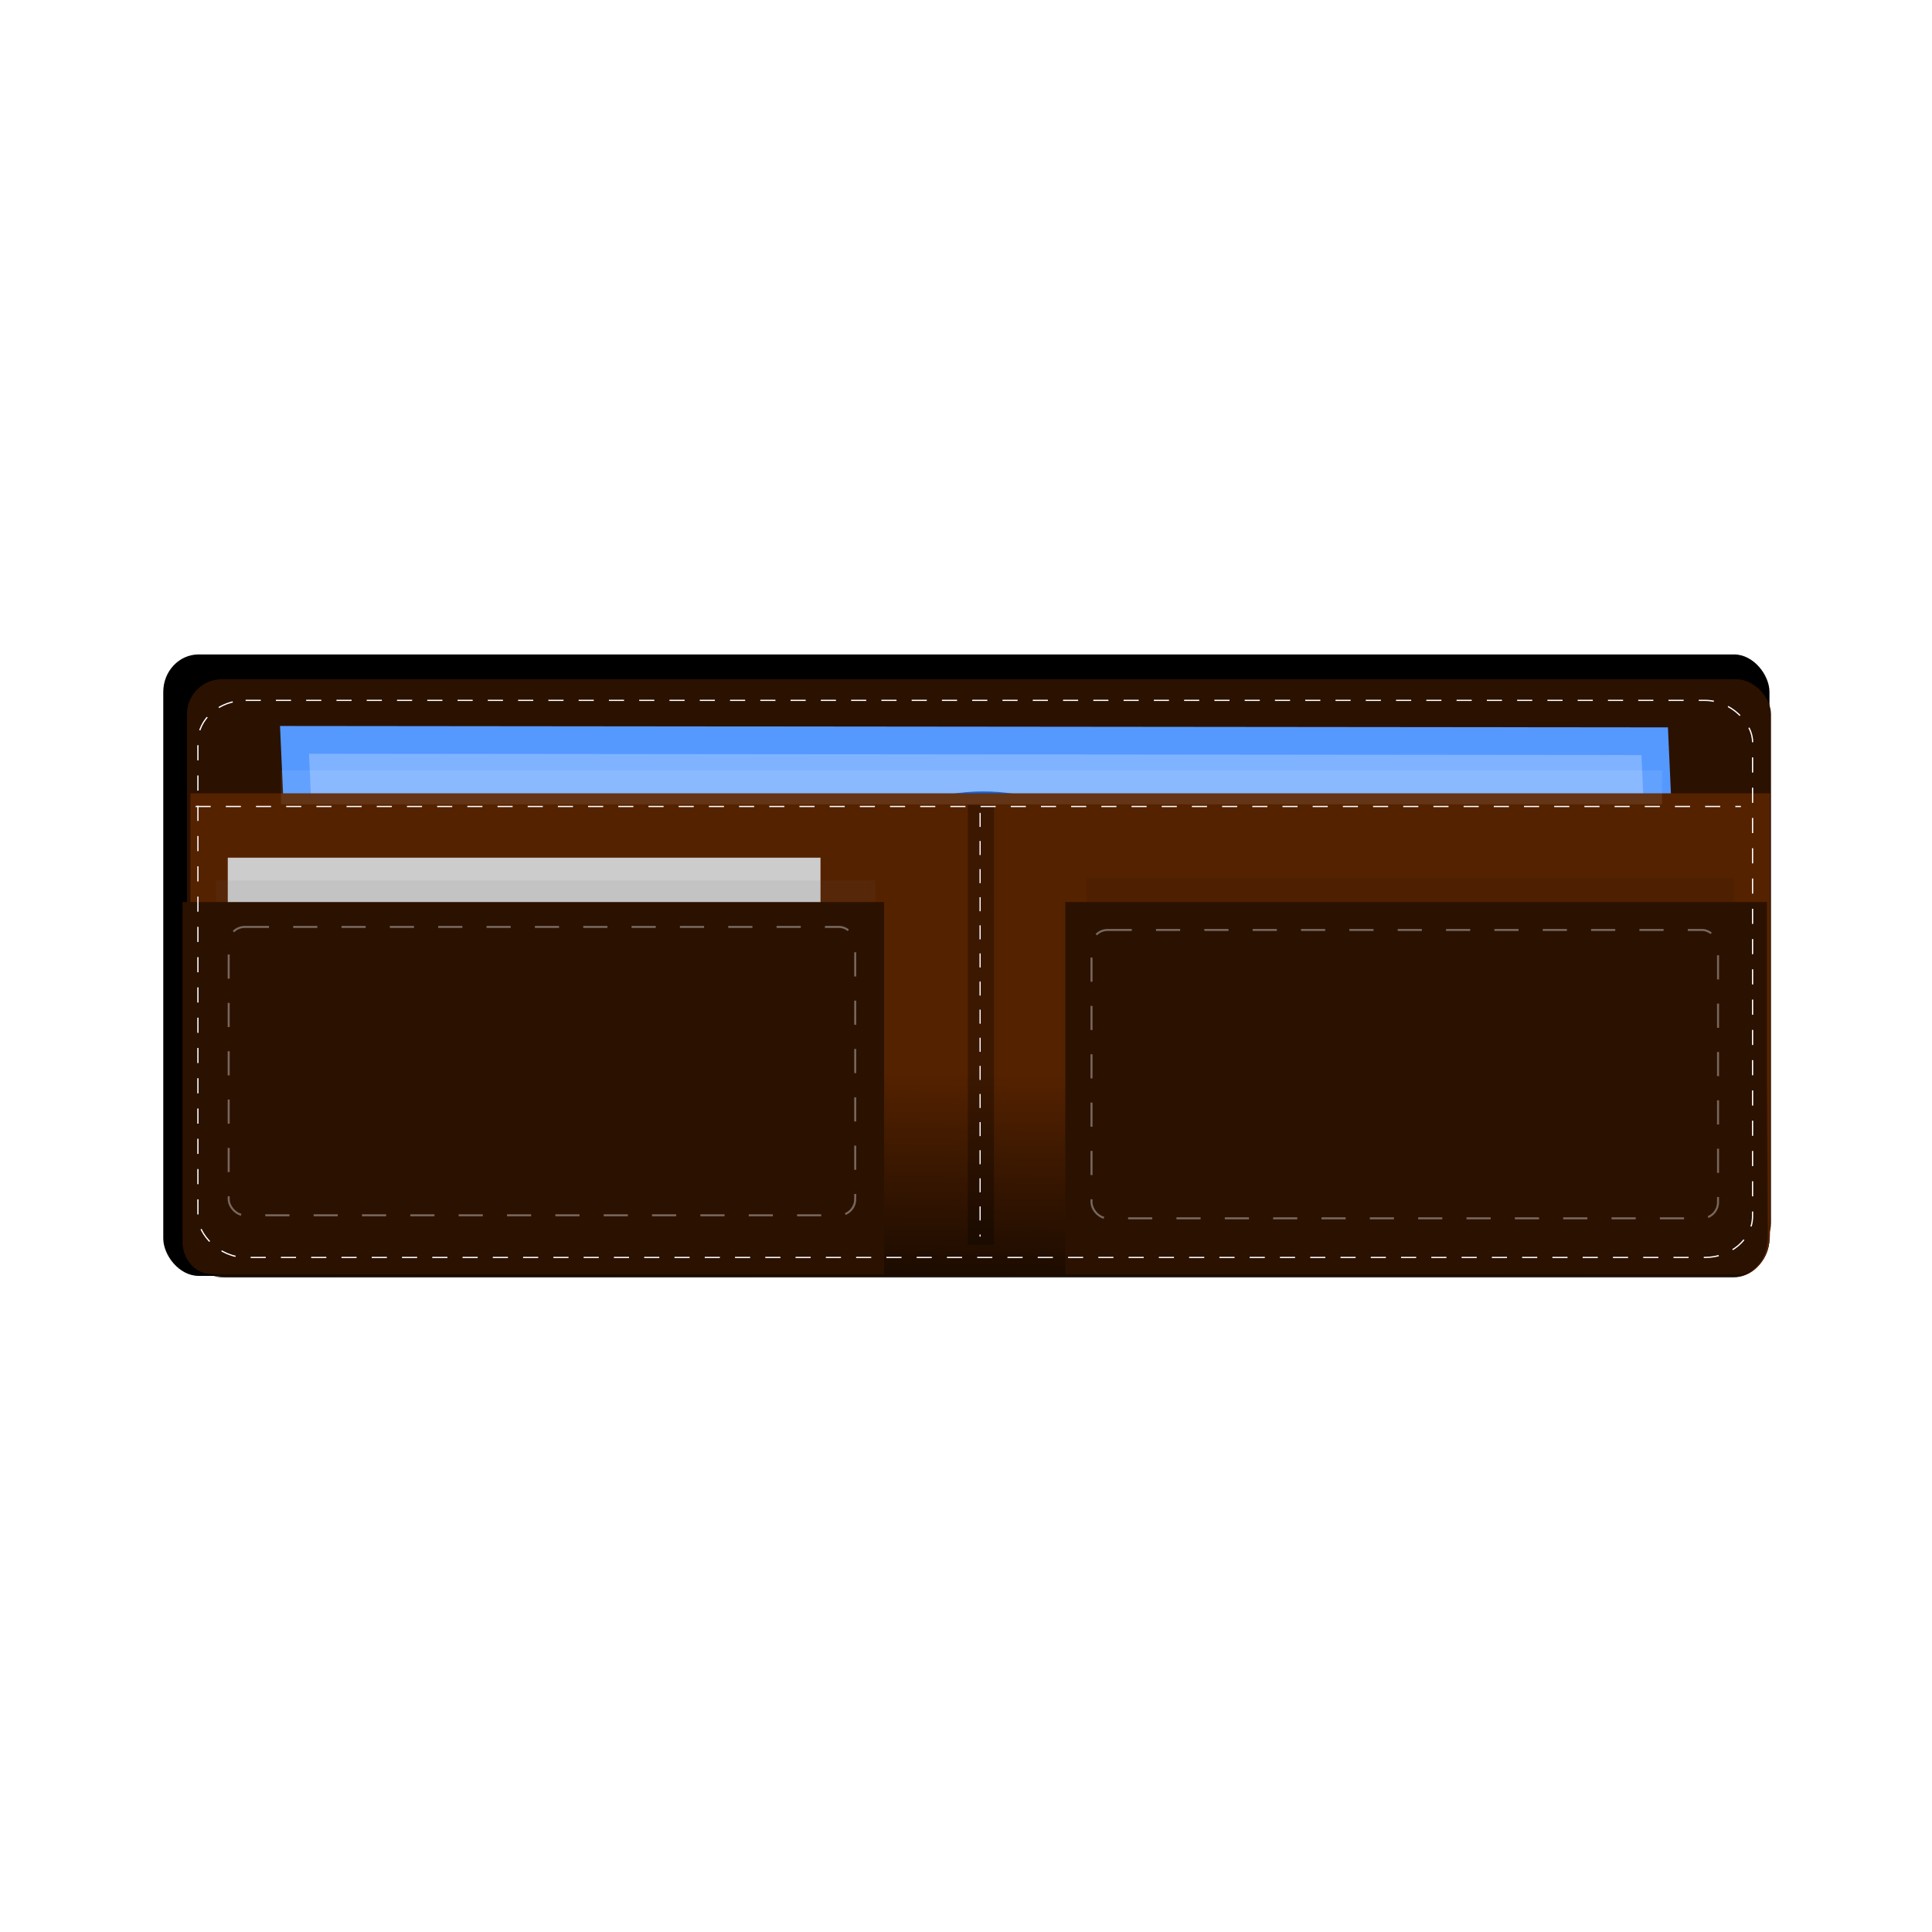 <svg:svg xmlns:dc="http://purl.org/dc/elements/1.1/" xmlns:ns1="http://www.w3.org/1999/xlink" xmlns:ns3="http://creativecommons.org/ns#" xmlns:rdf="http://www.w3.org/1999/02/22-rdf-syntax-ns#" xmlns:svg="http://www.w3.org/2000/svg" height="278.629" id="svg2" version="1.1" viewBox="-16.076 -86.805 278.629 278.629" width="278.629">
  <svg:defs id="defs4">
    <svg:pattern id="pattern4643" patternTransform="translate(251.98 57.281)" ns1:href="#pattern4640" />
    <svg:pattern id="pattern4640" patternTransform="translate(810.15 236.5)" ns1:href="#pattern4635" />
    <svg:pattern id="pattern4610" patternTransform="translate(-194.48 -252.69)" ns1:href="#pattern4591" />
    <svg:pattern id="pattern4596" patternTransform="translate(-251.27 118.55)" ns1:href="#pattern4593" />
    <svg:pattern id="pattern4593" patternTransform="translate(267.92 -102.08)" ns1:href="#pattern4583" />
    <svg:pattern id="pattern4591" patternTransform="translate(-1378.9 -335.89)" ns1:href="#pattern4583" />
    <svg:filter color-interpolation-filters="sRGB" height="1.111" id="filter3773" width="3.113" x="-1.056" y="-.055">
      <svg:feGaussianBlur id="feGaussianBlur3775" stdDeviation="4.564" />
    </svg:filter>
    <svg:filter color-interpolation-filters="sRGB" height="2.252" id="filter4648" width="1.114" x="-.057" y="-.626">
      <svg:feGaussianBlur id="feGaussianBlur4650" stdDeviation="14.164" />
    </svg:filter>
    <svg:filter color-interpolation-filters="sRGB" id="filter4698">
      <svg:feGaussianBlur id="feGaussianBlur4700" stdDeviation="8.074" />
    </svg:filter>
    <svg:pattern height="525" id="pattern4583" patternTransform="translate(284.06 -99.012)" patternUnits="userSpaceOnUse" width="700" />
    <svg:pattern height="525" id="pattern4635" patternTransform="translate(826.29 239.56)" patternUnits="userSpaceOnUse" width="700" />
    <svg:linearGradient gradientTransform="matrix(.364 0 0 .364 -228.41 9.103)" gradientUnits="userSpaceOnUse" id="linearGradient3131" x1="1012.2" x2="1013.9" y1="289.49" y2="169.69">
      <svg:stop id="stop4660" offset="0" />
      <svg:stop id="stop4662" offset="1" stop-opacity="0" />
    </svg:linearGradient>
  </svg:defs>
  <svg:g id="layer1" transform="translate(-16.14 -3.063)">
    <svg:g id="g3146">
      <svg:rect fill-rule="evenodd" filter="url(#filter4698)" height="229.22" id="rect2985" ry="13.822" transform="matrix(.369 0 0 .391 -232.86 -.182)" width="627.76" x="695.04" y="27.676" />
      <svg:g id="g4598" transform="translate(75.846 -192.53)">
        <svg:rect fill="#2b1100" fill-rule="evenodd" height="83.414" id="rect4554" ry="5.03" width="228.45" x="-48.822" y="206.75" />
        <svg:path d="m-43.787 206.75c-2.787 0-5.031 2.245-5.031 5.031v73.344c0 2.787 2.245 5.031 5.031 5.031h218.38c2.787 0 5.031-2.245 5.031-5.031v-73.344c0-2.787-2.245-5.031-5.031-5.031h-218.38z" fill="url(#pattern4596)" id="rect4586" opacity=".3" />
      </svg:g>
      <svg:g id="g4793" transform="translate(-186.06 -130.2)">
        <svg:rect fill="#80b3ff" fill-rule="evenodd" height="54.573" id="rect3813" stroke="#59f" stroke-width="4.002" transform="matrix(1 .001 .045 .999 0 0)" width="196.16" x="221.71" y="153.09" />
        <svg:path d="m322.63 168.82-0.545-3.825 5.559 1.197 0.907 4.224c1.354 0.397 2.627 1.048 3.818 1.955 1.198 0.903 2.585 2.074 4.163 3.511l-4.475 1.787c-0.757-0.709-1.469-1.284-2.135-1.722-0.666-0.439-1.42-0.782-2.263-1.028-1.646-0.482-2.5-0.32-2.563 0.485 0.233 0.534 0.734 1.047 1.503 1.538 0.769 0.491 1.807 1.028 3.113 1.611 1.311 0.606 2.05 0.955 2.217 1.048 1.509 0.843 2.995 1.92 4.457 3.231 1.468 1.34 2.404 2.88 2.807 4.618 0.606 2.822-0.859 4.368-4.394 4.639-0.333-0.005-0.67-0.025-1.009-0.06-0.341-0.008-0.601-0.016-0.78-0.025l0.907 4.224-5.641-1.115-1-4.658c-0-0-0-0 0 0-0-0-0.383-0.166-1.147-0.499-0.824-0.333-1.58-0.69-2.266-1.07-1.392-0.846-2.662-1.694-3.811-2.542-1.149-0.848-1.731-1.307-1.746-1.377l3.874-2.629c1.978 1.755 3.904 2.907 5.778 3.456 1.905 0.558 2.764 0.4 2.577-0.473-0.153-0.711-0.773-1.348-1.86-1.91-0.249-0.165-0.947-0.526-2.092-1.084-1.148-0.537-2.043-0.975-2.684-1.314-0.65-0.347-1.386-0.818-2.207-1.41-1.293-0.937-2.398-1.995-3.316-3.174-0.912-1.156-1.473-2.219-1.681-3.191-0.278-1.431 0.034-2.504 0.935-3.221 0.884-0.695 1.896-1.119 3.036-1.273 0.798-0.097 1.453-0.07 1.965 0.08z" fill="#0055d4" id="path3815" />
        <svg:path d="m347.91 170.32c6.795 9.216 3.373 21.295-7.642 26.979-11.015 5.685-25.453 2.822-32.248-6.394-6.795-9.216-3.373-21.295 7.642-26.979 11.015-5.685 25.453-2.822 32.248 6.394z" fill="none" id="path3849" stroke="#0055d4" stroke-width=".816" />
      </svg:g>
      <svg:g id="g4612" transform="translate(-146.36 -82.27)">
        <svg:path d="m173.89 112.94v63.636c0 3.384 2.24 6.104 5.026 6.104h217.74c2.787 0 5.026-2.734 5.026-6.118v-63.622h-227.79z" fill="#520" id="path4592" />
        <svg:path d="m173.89 112.95v63.625c0 3.384 2.245 6.094 5.031 6.094h217.75c2.787 0 5-2.741 5-6.125v-63.594h-227.78z" fill="url(#pattern4610)" id="rect4588" opacity=".3" />
      </svg:g>
      <svg:rect fill="#fff" fill-rule="evenodd" filter="url(#filter4648)" height="54.313" id="rect3787" opacity=".291" ry="0" transform="matrix(.333 0 0 .09 -199.38 21.379)" width="598.16" x="720.6" y="66.454" />
      <svg:rect fill="#ccc" fill-rule="evenodd" height="56.596" id="rect3777" ry="0" width="85.483" x="32.913" y="39.952" />
      <svg:path d="m27.22 30.766v63.636c0 3.384 2.24 6.104 5.026 6.104h217.74c2.787 0 5.026-2.734 5.026-6.118v-63.622h-227.79z" fill="url(#linearGradient3131)" id="path4606" />
      <svg:rect fill-rule="evenodd" filter="url(#filter4648)" height="54.313" id="rect4654" opacity=".291" ry="0" transform="matrix(.156 0 0 .09 44.361 36.905)" width="598.16" x="720.6" y="66.454" />
      <svg:g id="g4645" transform="translate(-357.34 -145.33)">
        <svg:path d="m511.04 191.68v53.666h96.964c2.344 0 4.228-2.104 4.228-4.708v-48.959h-101.19z" fill="#2b1100" id="path4624" />
        <svg:path d="m511.04 191.69v53.656h96.937c2.344 0 4.25-2.115 4.25-4.719v-48.938h-101.19z" fill="url(#pattern4643)" id="rect4638" opacity=".3" />
      </svg:g>
      <svg:rect fill="#666" fill-rule="evenodd" filter="url(#filter4648)" height="54.313" id="rect4652" opacity=".291" ry="0" transform="matrix(.159 0 0 .09 -83.375 37.259)" width="598.16" x="720.6" y="66.454" />
      <svg:g id="g4649" transform="matrix(-1 0 0 1 638.61 -145.33)">
        <svg:path d="m511.04 191.68v53.666h96.964c2.344 0 4.228-2.104 4.228-4.708v-48.959h-101.19z" fill="#2b1100" id="path4651" />
        <svg:path d="m511.04 191.69v53.656h96.937c2.344 0 4.25-2.115 4.25-4.719v-48.938h-101.19z" fill="url(#pattern4643)" id="path4653" opacity=".3" />
      </svg:g>
      <svg:rect fill="none" height="41.586" id="rect3781" opacity=".361" ry="2.326" stroke="#fff" stroke-dasharray="3.486, 3.486" stroke-width=".291" width="90.356" x="33.046" y="49.937" />
      <svg:rect fill="none" height="41.586" id="rect4656" opacity=".361" ry="2.326" stroke="#fff" stroke-dasharray="3.486, 3.486" stroke-width=".291" width="90.356" x="157.48" y="50.372" />
      <svg:g id="g4655" transform="translate(-80.287 55.529)">
        <svg:rect fill-rule="evenodd" filter="url(#filter3773)" height="198.12" id="rect3767" opacity=".545" transform="matrix(.364 0 0 .32 -147.97 -35.668)" width="10.367" x="1010.7" y="39.068" />
        <svg:path d="m221.7-22.041v61.112" fill="none" id="path3785" stroke="#fff" stroke-dasharray="2.027, 2.027" stroke-width=".169" />
      </svg:g>
      <svg:path d="m28.276 32.567h222.86" fill="none" id="path3783" stroke="#fff" stroke-dasharray="2.177, 2.177" stroke-width=".181" />
      <svg:rect fill="none" height="80.339" id="rect3755" rx="6.882" ry="5.968" stroke="#fff" stroke-dasharray="2.183, 2.183" stroke-width=".182" width="224.21" x="28.607" y="17.264" />
    </svg:g>
  </svg:g>
</svg:svg>